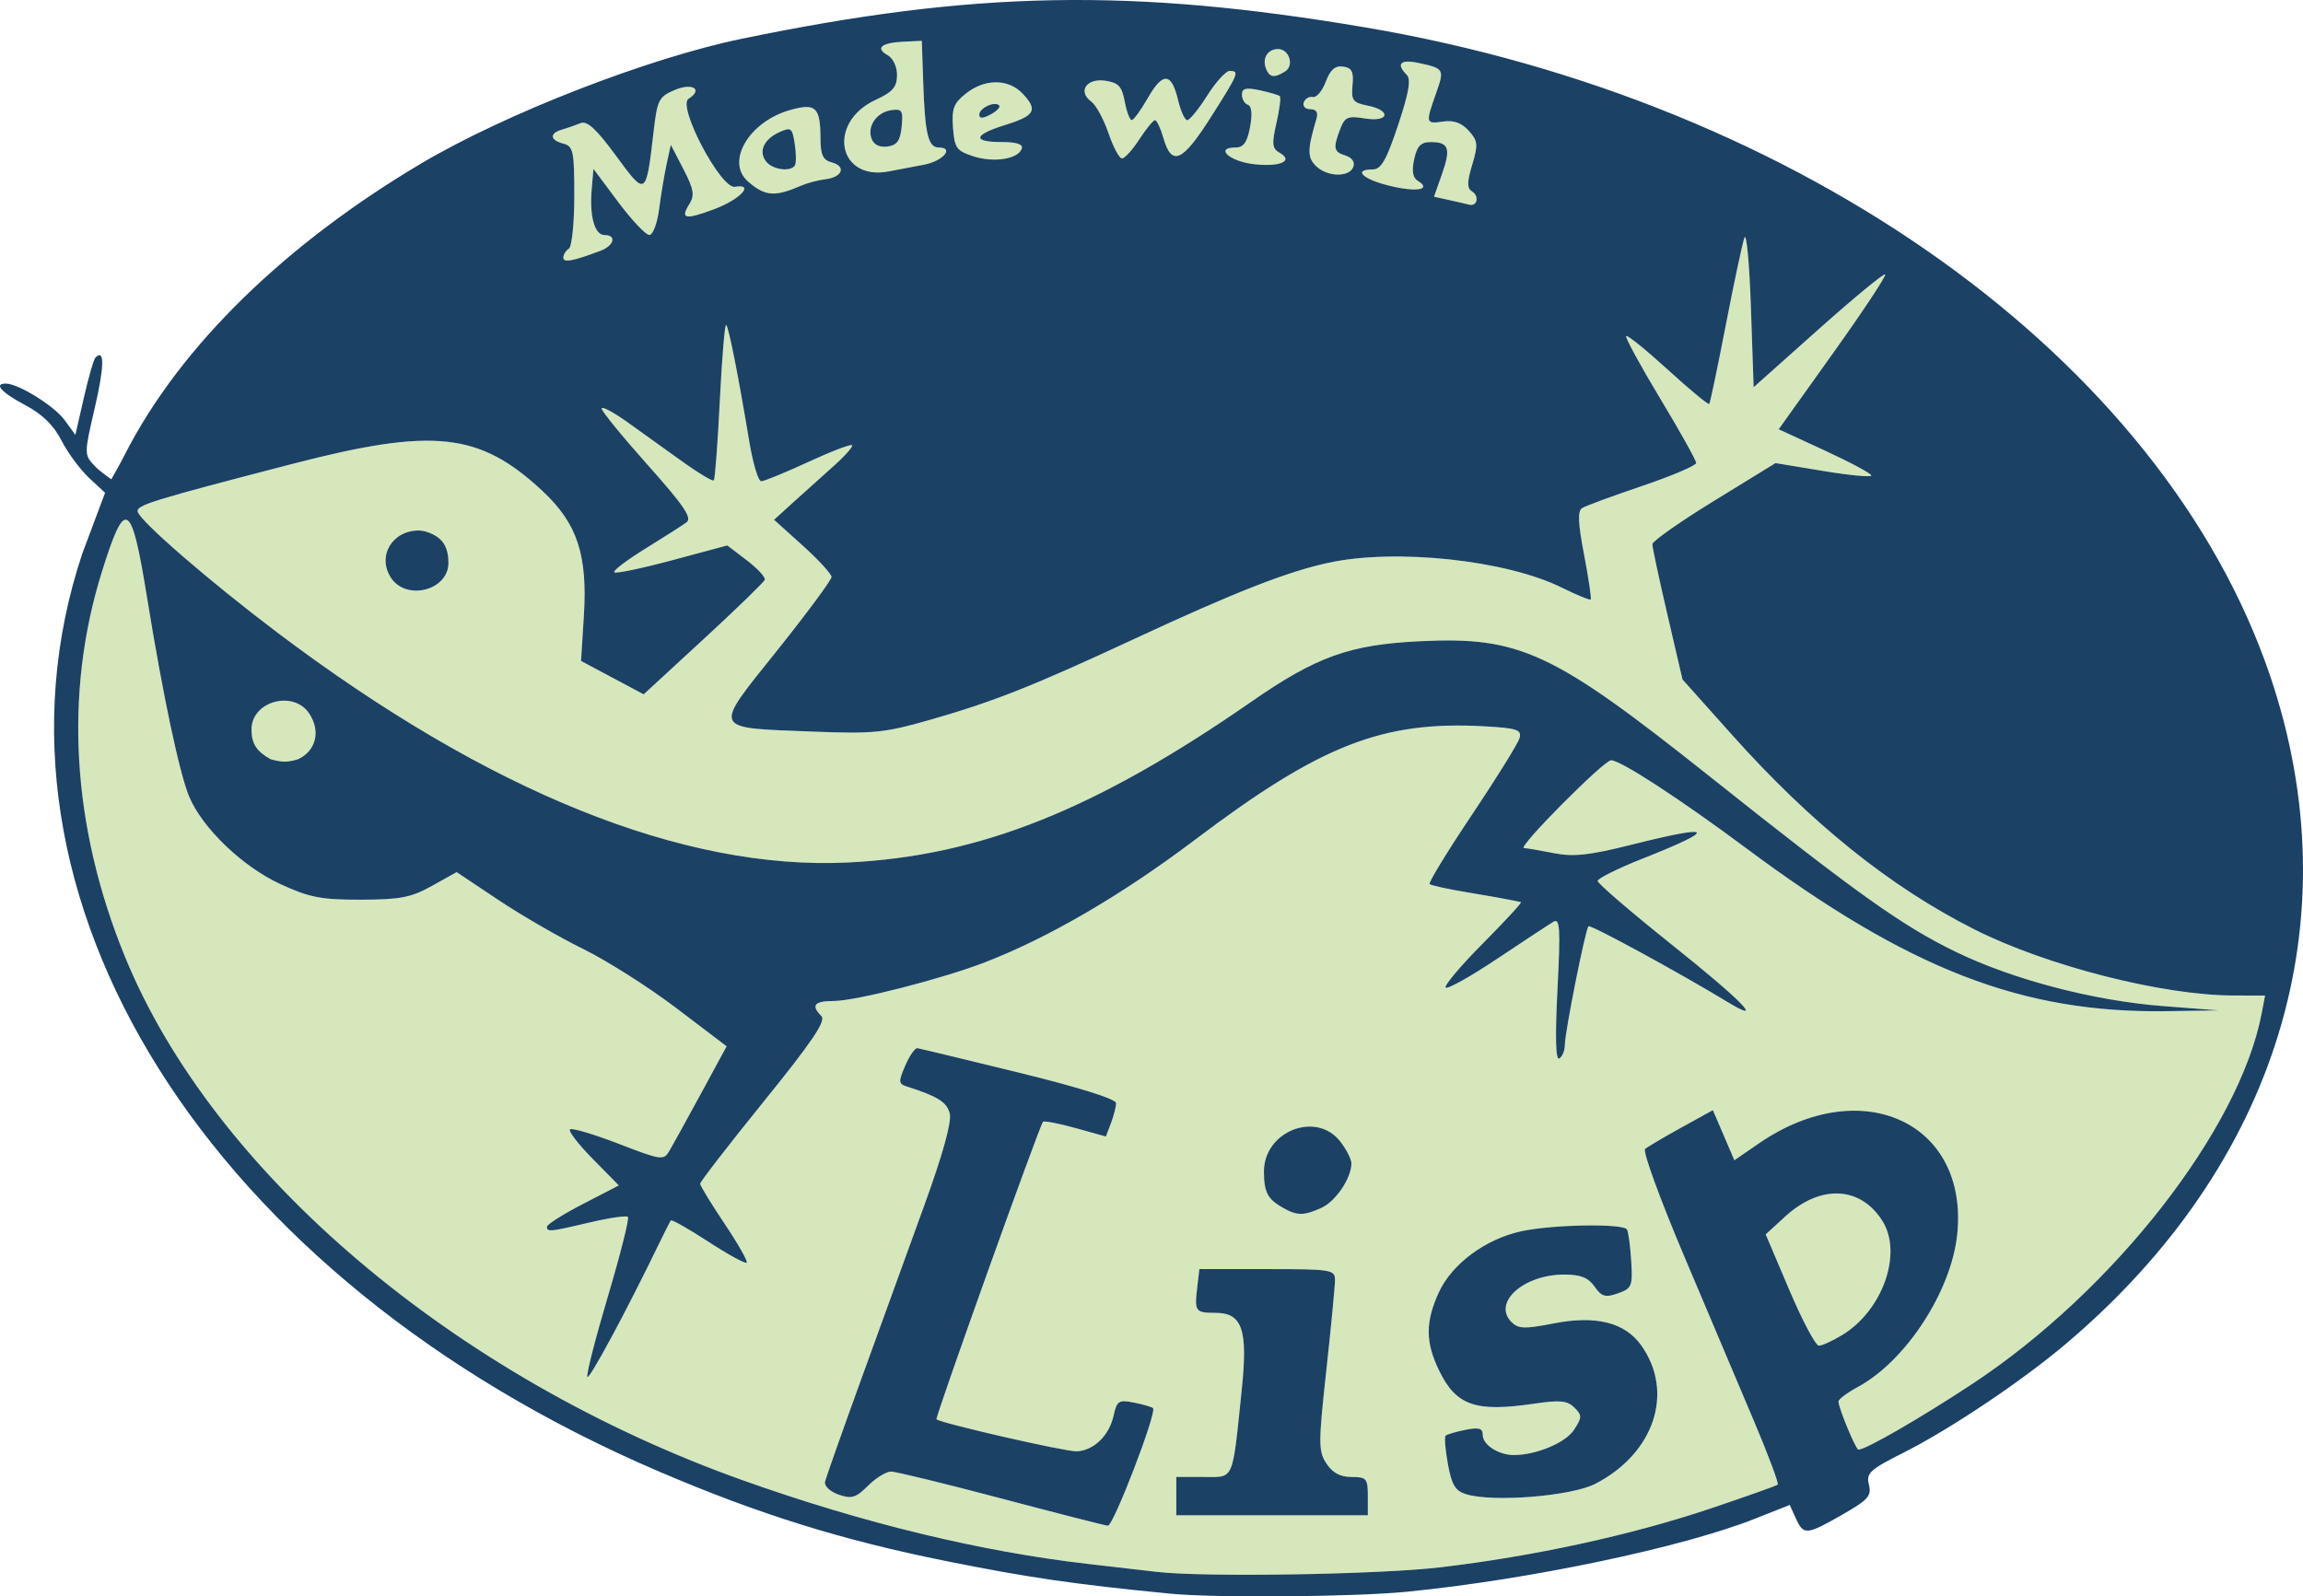 <?xml version="1.0" encoding="UTF-8" standalone="no"?>
<svg
   xmlns:dc="http://purl.org/dc/elements/1.1/"
   xmlns:cc="http://creativecommons.org/ns#"
   xmlns:rdf="http://www.w3.org/1999/02/22-rdf-syntax-ns#"
   xmlns:svg="http://www.w3.org/2000/svg"
   xmlns="http://www.w3.org/2000/svg"
   xmlns:xlink="http://www.w3.org/1999/xlink"
   xmlns:sodipodi="http://sodipodi.sourceforge.net/DTD/sodipodi-0.dtd"
   xmlns:inkscape="http://www.inkscape.org/namespaces/inkscape"
   version="1.0"
   width="378.744"
   height="262.613"
   id="svg2"
   sodipodi:version="0.32"
   inkscape:version="0.92.2 5c3e80d, 2017-08-06"
   sodipodi:docname="made-with-lisp-flat.svg"
   inkscape:output_extension="org.inkscape.output.svg.inkscape"
   inkscape:export-filename="inkscape.png"
   inkscape:export-xdpi="90"
   inkscape:export-ydpi="90">
  <title
     id="title843">made-with-lisp-flat</title>
  <sodipodi:namedview
     bordercohor="#666666"
     inkscape:window-height="715"
     inkscape:window-width="1366"
     inkscape:pageshadow="2"
     inkscape:pageopacity="0.0"
     guidetolerance="10.0"
     gridtolerance="10.0"
     objecttolerance="10.0"
     borderopacity="1.0"
     bordercolor="#666666"
     pagecolor="#ffffff"
     id="base"
     inkscape:zoom="1"
     inkscape:cx="-236.39818"
     inkscape:cy="77.051769"
     inkscape:window-x="0"
     inkscape:window-y="28"
     inkscape:current-layer="svg2"
     showgrid="false"
     inkscape:window-maximized="1"
     fit-margin-top="0"
     fit-margin-left="0"
     fit-margin-right="0"
     fit-margin-bottom="0" />
  <defs
     id="defs4">
    <linearGradient
       id="WhiteTransparent"
       gradientUnits="userSpaceOnUse">
      <stop
         style="stop-color:white;stop-opacity:1"
         offset="0"
         id="stop7" />
      <stop
         style="stop-color:white;stop-opacity:0"
         offset="1"
         id="stop9" />
    </linearGradient>
    <linearGradient
       id="BlackTransparent"
       gradientUnits="userSpaceOnUse">
      <stop
         style="stop-color:black;stop-opacity:1"
         offset="0"
         id="stop12" />
      <stop
         style="stop-color:black;stop-opacity:0"
         offset="1"
         id="stop14" />
    </linearGradient>
    <linearGradient
       id="liquidShade"
       xlink:href="#BlackTransparent"
       x1="0"
       y1="128"
       x2="0"
       y2="64"
       gradientUnits="userSpaceOnUse" />
    <linearGradient
       id="liquidSpecular"
       xlink:href="#WhiteTransparent"
       x1="0"
       y1="128"
       x2="0"
       y2="76"
       gradientUnits="userSpaceOnUse" />
    <linearGradient
       id="sideSpecular"
       xlink:href="#WhiteTransparent"
       x1="80"
       y1="20"
       x2="60"
       y2="40"
       gradientUnits="userSpaceOnUse" />
    <linearGradient
       id="IcecapTip"
       xlink:href="#WhiteTransparent"
       x1="60"
       y1="20"
       x2="90"
       y2="50"
       gradientUnits="userSpaceOnUse" />
    <linearGradient
       id="shinySpecular"
       xlink:href="#WhiteTransparent"
       x1="33"
       y1="35"
       x2="58"
       y2="60"
       gradientUnits="userSpaceOnUse" />
    <clipPath
       clipPathUnits="userSpaceOnUse"
       id="clipoutline1">
      <path
         id="outline1"
         d="M 54.1,12.5 12.9,54.7 C -2.7,70.3 23,69 32.3,74.9 36.6,77.7 18.5,81.3 22.2,85 c 3.6,3.7 21.7,7.1 25.3,10.7 3.6,3.7 -7.3,7.6 -3.7,11.3 3.5,3.7 11.9,0.2 13.4,8.6 1.1,6.2 15.4,3.1 21.8,-2.2 4,-3.4 -6.9,-3.4 -3.3,-7.1 9,-9.1 17,-4.1 20.3,-12.5 1.8,-4.5 -13.6,-7.7 -9.5,-10.6 9.8,-6.9 45.8,-10.4 29.2,-27 L 73,12.5 c -5.3,-5 -14,-5 -18.9,0 z m -9.9,64.7 c 0.9,0 30.8,4 19.3,7.1 -4.4,1.2 -24.6,-7.1 -19.3,-7.1 z m 57.2,16.6 c 0,2.1 16.3,3.3 15.4,-0.5 -1.3,-6.4 -13.6,-5.9 -15.4,0.5 z m -69.5,11.1 c 3.7,3.2 9.3,-0.7 11.1,-5.2 -3.6,-4.7 -16.9,0.3 -11.1,5.2 z m 67.5,-6.7 c -4.6,4.2 0.8,8.6 5.3,5.7 1.2,-0.8 -0.1,-4.7 -5.3,-5.7 z"
         inkscape:connector-curvature="0" />
    </clipPath>
    <filter
       id="ShadowBlur"
       filterUnits="userSpaceOnUse"
       x="0"
       y="0">
      <feGaussianBlur
         in="SourceAlpha"
         stdDeviation="3"
         result="blur"
         id="feGaussianBlur24" />
    </filter>
    <linearGradient
       gradientUnits="userSpaceOnUse"
       id="linearGradient5785">
      <stop
         id="stop5787"
         offset="0"
         style="stop-color:#c0cdf9;stop-opacity:1" />
      <stop
         id="stop5789"
         offset="1"
         style="stop-color:#07092d;stop-opacity:0.288" />
    </linearGradient>
    <clipPath
       clipPathUnits="userSpaceOnUse"
       id="clipPath9086">
      <use
         id="use9088"
         xlink:href="#outline1"
         class="low-specularity"
         style="fill:#ffffff;fill-opacity:1"
         x="0"
         y="0"
         width="400"
         height="300"
         transform="translate(1.009546e-6)" />
    </clipPath>
    <linearGradient
       gradientUnits="userSpaceOnUse"
       y2="60"
       x2="58"
       y1="35"
       x1="33"
       xlink:href="#WhiteTransparent-4"
       id="shinySpecular-4"
       gradientTransform="matrix(1.076,0,0,1.076,-0.415,-0.409)" />
    <linearGradient
       gradientUnits="userSpaceOnUse"
       id="WhiteTransparent-4">
      <stop
         id="stop7606-4"
         offset="0"
         style="stop-color:white;stop-opacity:1" />
      <stop
         id="stop7608-7"
         offset="1"
         style="stop-color:white;stop-opacity:0" />
    </linearGradient>
    <linearGradient
       gradientUnits="userSpaceOnUse"
       y2="50"
       x2="90"
       y1="20"
       x1="60"
       xlink:href="#WhiteTransparent-4"
       id="IcecapTip-6"
       gradientTransform="scale(1.067)" />
  </defs>
  <style
     type="text/css"
     id="style26">
	.specularity {opacity:0.5;}
	.low-specularity {opacity:0.25;}
	.full-specularity {opacity:1;}
	.black {fill:#000000;}
	.white {fill:#ffffff;}
	.outline-big {stroke-width:16;stroke:none;opacity:0.1;fill:none;}
	.outline-small {stroke-width:8;stroke:none;opacity:0.2;fill:none;}
	.stroke-highlight {fill:none;stroke:none;opacity:0.2;}
       	.base-shadow 	{fill:black;opacity:75;}
	</style>
  <!-- Copyright License -->
  <g
     transform="translate(-5.452,-6.333)"
     id="g913">
    <path
       sodipodi:nodetypes="ccsccscsccsccsccsssccscccscccscscccscsccscsssccccccsccccscssccsscccsscsscccccscccssscscccccccccssscssccsscscsscccsccccssscccccscccccccsccccccsccsscccccscscccccsccsscsccssssscccsccccccsscssssssccccscscsssssscscscccsccsccscsssscsscccscscccccsccccsccccccsssscscscscccccccccssscccsccsccccscccccccccsscscccccccccsccccccccccsccccccsccccssccccccccccscccsccsccscssccscscsccccccssscsscccccssscc"
       inkscape:connector-curvature="0"
       id="rect831"
       d="m 157.051,13.051 -2.99,0.139 c -3.668,0.171 -4.714,1.056 -2.629,2.223 0.899,0.503 1.558,1.914 1.545,3.307 -0.018,1.935 -0.732,2.757 -3.502,4.033 -8.054,3.709 -6.26,13.411 2.176,11.771 1.485,-0.289 4.084,-0.786 5.775,-1.104 3.106,-0.583 5.022,-2.82 2.416,-2.82 -1.75,0 -2.275,-2.207 -2.564,-10.799 z m 58.58,1.35 c -1.692,0 -2.633,1.513 -1.988,3.193 0.573,1.494 1.375,1.616 3.164,0.482 1.53,-0.969 0.663,-3.676 -1.176,-3.676 z m 21.285,2.066 c -1.384,0.036 -1.475,0.814 -0.115,2.174 0.734,0.734 0.355,2.939 -1.424,8.279 -1.909,5.733 -2.791,7.279 -4.15,7.279 -3.364,0 -1.662,1.637 2.822,2.713 4.46,1.07 6.918,0.613 4.555,-0.848 -0.818,-0.506 -1.001,-1.628 -0.578,-3.553 0.479,-2.182 1.094,-2.812 2.742,-2.812 2.961,0 3.319,1.045 1.818,5.299 l -1.301,3.689 2.432,0.535 c 1.338,0.294 2.839,0.642 3.334,0.771 1.344,0.353 1.734,-1.399 0.484,-2.172 -0.843,-0.521 -0.835,-1.497 0.033,-4.395 0.996,-3.323 0.932,-3.925 -0.582,-5.598 -1.167,-1.29 -2.475,-1.76 -4.191,-1.508 -2.891,0.424 -2.921,0.31 -1.193,-4.586 1.426,-4.041 1.369,-4.142 -2.877,-5.053 -0.743,-0.159 -1.347,-0.229 -1.809,-0.217 z m -11.049,0.795 c -1.042,0.033 -1.727,0.779 -2.387,2.527 -0.573,1.517 -1.528,2.646 -2.123,2.51 -0.595,-0.136 -1.267,0.258 -1.494,0.877 -0.227,0.619 0.255,1.125 1.072,1.125 0.993,0 1.33,0.521 1.018,1.574 -1.5,5.051 -1.517,6.333 -0.104,7.746 1.829,1.829 5.484,1.933 6.158,0.176 0.303,-0.789 -0.193,-1.524 -1.254,-1.861 -1.989,-0.631 -2.104,-1.197 -0.895,-4.377 0.755,-1.986 1.243,-2.196 4.049,-1.74 4.009,0.651 4.429,-1.316 0.451,-2.111 -2.432,-0.486 -2.713,-0.866 -2.477,-3.354 0.212,-2.234 -0.101,-2.857 -1.547,-3.064 -0.164,-0.024 -0.32,-0.032 -0.469,-0.027 z m -18.191,0.74 c -0.619,8.86e-4 -2.277,1.822 -3.684,4.049 -1.407,2.227 -2.885,4.049 -3.285,4.049 -0.4,0 -1.08,-1.486 -1.51,-3.305 -1.076,-4.55 -2.509,-4.654 -4.963,-0.357 -1.146,2.007 -2.344,3.652 -2.66,3.656 -0.316,0.004 -0.832,-1.367 -1.146,-3.045 -0.472,-2.515 -1.036,-3.12 -3.215,-3.439 -3.076,-0.451 -4.565,1.769 -2.297,3.428 0.778,0.569 2.054,2.909 2.834,5.199 0.78,2.29 1.783,4.164 2.227,4.164 0.444,0 1.722,-1.412 2.84,-3.139 1.118,-1.726 2.278,-3.144 2.578,-3.15 0.3,-0.006 0.922,1.303 1.383,2.908 1.357,4.732 3.111,3.981 7.748,-3.316 4.661,-7.336 4.812,-7.704 3.15,-7.701 z m -38.377,1.869 c -1.652,-0.015 -3.404,0.594 -4.975,1.83 -2.04,1.604 -2.376,2.485 -2.146,5.625 0.245,3.358 0.575,3.822 3.369,4.725 3.362,1.087 7.373,0.443 7.945,-1.275 0.239,-0.717 -0.866,-1.076 -3.316,-1.076 -4.879,0 -4.655,-1.178 0.531,-2.789 4.945,-1.536 5.47,-2.442 2.971,-5.125 -1.174,-1.26 -2.727,-1.9 -4.379,-1.914 z m -50.947,0.752 c -0.54,0.042 -1.198,0.203 -1.928,0.512 -2.608,1.104 -2.878,1.626 -3.473,6.75 -1.255,10.812 -1.249,10.808 -6.205,4.059 -3.245,-4.42 -4.745,-5.796 -5.832,-5.346 -0.805,0.333 -2.173,0.81 -3.039,1.059 -2.104,0.605 -1.996,1.724 0.225,2.305 1.632,0.427 1.801,1.227 1.801,8.602 0,4.472 -0.405,8.382 -0.9,8.688 -0.495,0.306 -0.9,0.964 -0.9,1.463 0,0.875 1.5,0.601 6.076,-1.111 C 106.449,46.751 106.914,45 104.867,45 c -1.628,0 -2.491,-3.092 -2.105,-7.553 l 0.289,-3.332 4.049,5.424 c 2.228,2.983 4.533,5.431 5.121,5.441 0.603,0.011 1.312,-1.847 1.625,-4.256 0.306,-2.351 0.864,-5.691 1.24,-7.424 l 0.686,-3.15 2.07,4 c 1.696,3.274 1.88,4.311 1.004,5.713 -1.567,2.509 -0.787,2.681 4.033,0.891 4.288,-1.592 6.778,-4.261 3.441,-3.689 -2.319,0.398 -9.535,-13.292 -7.635,-14.482 1.837,-1.151 1.286,-2.085 -0.334,-1.959 z m 92.348,0.297 c -0.746,0.02 -1,0.33 -1,0.984 0,0.741 0.441,1.493 0.979,1.672 0.625,0.208 0.751,1.534 0.35,3.676 -0.473,2.521 -1.066,3.348 -2.402,3.348 -3.439,0 -1.007,2.254 2.945,2.73 4.344,0.523 6.73,-0.505 4.324,-1.863 -1.233,-0.696 -1.313,-1.442 -0.523,-4.893 0.512,-2.239 0.762,-4.228 0.555,-4.418 -0.207,-0.19 -1.692,-0.628 -3.301,-0.973 -0.853,-0.183 -1.478,-0.276 -1.926,-0.264 z m -41.756,2.52 c 0.341,-0.024 0.637,0.041 0.822,0.227 0.269,0.269 -0.356,0.94 -1.389,1.492 -1.302,0.697 -1.877,0.711 -1.877,0.045 0,-0.818 1.421,-1.691 2.443,-1.764 z m -30.949,0.496 c -0.653,0.014 -1.477,0.185 -2.514,0.471 -6.819,1.883 -10.761,8.516 -7.006,11.787 2.81,2.448 4.387,2.566 8.775,0.662 0.99,-0.43 2.782,-0.899 3.98,-1.043 2.768,-0.333 3.422,-2.132 1.006,-2.764 -1.444,-0.378 -1.839,-1.22 -1.85,-3.939 -0.015,-3.854 -0.435,-5.216 -2.393,-5.174 z m 14.625,0.451 c 1.217,-0.079 1.34,0.449 1.117,2.768 -0.222,2.315 -0.746,3.061 -2.314,3.283 -1.273,0.181 -2.25,-0.283 -2.619,-1.246 -0.793,-2.066 0.78,-4.374 3.227,-4.736 0.221,-0.033 0.416,-0.057 0.59,-0.068 z m -17.461,3.217 c 0.568,0.061 0.742,0.737 0.992,2.383 0.24,1.575 0.257,3.168 0.039,3.539 -0.653,1.114 -3.597,0.763 -4.695,-0.561 -1.366,-1.646 -0.478,-3.701 2.111,-4.881 0.727,-0.331 1.212,-0.517 1.553,-0.48 z m 157.234,17.732 c -0.022,0.015 -0.045,0.051 -0.066,0.113 -0.343,0.99 -1.722,7.47 -3.064,14.4 -1.343,6.93 -2.562,12.751 -2.711,12.936 -0.149,0.184 -3.199,-2.34 -6.779,-5.607 -3.58,-3.267 -6.677,-5.772 -6.883,-5.566 -0.205,0.205 2.3,4.812 5.568,10.236 3.268,5.424 5.943,10.211 5.943,10.639 0,0.428 -3.981,2.125 -8.846,3.771 -4.865,1.647 -9.316,3.285 -9.891,3.641 -0.785,0.485 -0.708,2.408 0.307,7.713 0.744,3.886 1.232,7.186 1.084,7.334 -0.148,0.148 -2.279,-0.724 -4.736,-1.939 -9.191,-4.546 -27.285,-6.483 -38.359,-4.105 -6.757,1.451 -15.471,4.864 -31.809,12.463 -16.883,7.853 -23.175,10.35 -33.674,13.361 -7.531,2.16 -9.368,2.347 -19.275,1.959 -16.898,-0.662 -16.602,-0.005 -5.984,-13.297 4.937,-6.181 8.978,-11.642 8.98,-12.137 0.002,-0.495 -2.124,-2.817 -4.723,-5.158 l -4.725,-4.256 3.15,-2.861 c 1.732,-1.574 4.705,-4.246 6.605,-5.938 1.9,-1.692 3.279,-3.252 3.066,-3.465 -0.213,-0.213 -3.462,1.033 -7.221,2.77 -3.759,1.737 -7.228,3.158 -7.711,3.158 -0.483,0 -1.366,-2.937 -1.963,-6.525 -1.817,-10.928 -3.368,-18.764 -3.799,-19.195 -0.225,-0.225 -0.694,5.356 -1.043,12.404 -0.349,7.048 -0.795,12.977 -0.992,13.174 -0.197,0.197 -2.505,-1.182 -5.127,-3.064 -2.622,-1.883 -6.69,-4.801 -9.041,-6.484 -2.351,-1.684 -4.275,-2.706 -4.275,-2.271 0,0.434 3.415,4.619 7.59,9.301 5.928,6.649 7.324,8.709 6.377,9.412 -0.667,0.495 -3.719,2.445 -6.781,4.334 -3.062,1.889 -5.363,3.639 -5.113,3.889 0.25,0.25 4.533,-0.643 9.52,-1.982 l 9.066,-2.436 3.219,2.455 c 1.77,1.35 3.095,2.788 2.945,3.197 -0.15,0.409 -4.692,4.816 -10.094,9.793 l -9.822,9.049 -5.15,-2.744 -5.148,-2.744 0.465,-7.441 C 102.098,97.602 100.388,92.441 94.68,87.113 84.321,77.446 76.762,76.624 53.551,82.643 c -23.114,5.993 -25.72,6.798 -25.453,7.863 0.394,1.573 11.828,11.474 22.943,19.867 34.759,26.245 66.792,39.16 93.859,37.842 21.668,-1.055 40.686,-8.64 66.377,-26.473 10.681,-7.414 16.144,-9.37 27.736,-9.928 16.44,-0.792 21.825,1.726 47.637,22.266 24.257,19.302 31.651,24.571 40.5,28.859 9.408,4.56 22.659,8.023 34.053,8.9 l 9.146,0.703 -8.549,0.127 c -23.81,0.353 -42.375,-6.842 -69.215,-26.83 -10.846,-8.077 -20.615,-14.439 -22.174,-14.439 -1.191,0 -15.482,14.389 -14.342,14.439 0.483,0.021 2.702,0.398 4.93,0.838 3.228,0.638 5.818,0.356 12.764,-1.389 13.677,-3.436 14.316,-2.656 1.861,2.273 -4.084,1.616 -7.426,3.277 -7.426,3.689 0,0.412 5.468,5.113 12.15,10.447 11.586,9.248 15.53,13.298 9.225,9.473 -8.101,-4.915 -22.559,-12.787 -22.885,-12.461 -0.51,0.51 -3.889,17.472 -3.889,19.523 0,0.913 -0.408,1.911 -0.906,2.219 -0.603,0.372 -0.705,-3.429 -0.305,-11.34 0.512,-10.116 0.41,-11.788 -0.67,-11.146 -0.699,0.415 -4.848,3.146 -9.221,6.068 -4.373,2.922 -8.199,5.066 -8.502,4.764 -0.303,-0.303 2.456,-3.577 6.129,-7.275 3.673,-3.698 6.487,-6.755 6.252,-6.793 -0.235,-0.038 -1.035,-0.202 -1.777,-0.365 -0.743,-0.163 -3.936,-0.726 -7.096,-1.25 -3.159,-0.524 -5.924,-1.135 -6.145,-1.355 -0.221,-0.221 2.927,-5.37 6.996,-11.443 4.069,-6.073 7.581,-11.743 7.805,-12.6 0.351,-1.341 -0.447,-1.603 -5.752,-1.9 -16.765,-0.939 -26.954,3.049 -47.559,18.609 -12.109,9.145 -24.156,16.177 -34.65,20.227 C 160.356,167.371 146.149,171 142.551,171 c -3.185,0 -3.77,0.722 -2.01,2.482 0.789,0.789 -1.502,4.188 -9.449,14.012 -5.771,7.133 -10.492,13.238 -10.492,13.566 0,0.328 1.81,3.295 4.023,6.594 2.213,3.299 3.845,6.176 3.627,6.395 -0.218,0.218 -3.054,-1.334 -6.301,-3.449 -3.247,-2.115 -6.023,-3.69 -6.17,-3.498 -0.147,0.192 -1.05,1.969 -2.006,3.949 -5.182,10.729 -11.34,22.184 -11.721,21.803 -0.24,-0.24 1.264,-6.161 3.344,-13.156 2.079,-6.996 3.575,-12.925 3.322,-13.178 -0.252,-0.252 -3.048,0.15 -6.213,0.896 -6.662,1.57 -7.106,1.616 -7.102,0.709 0.002,-0.371 2.662,-2.05 5.912,-3.73 l 5.908,-3.057 -4.283,-4.348 c -2.356,-2.392 -4.048,-4.583 -3.762,-4.869 0.286,-0.286 3.861,0.769 7.945,2.344 7.123,2.747 7.467,2.794 8.422,1.174 0.547,-0.929 2.887,-5.176 5.199,-9.438 l 4.205,-7.748 -8.25,-6.264 c -4.538,-3.446 -11.429,-7.823 -15.312,-9.727 -3.883,-1.904 -10.16,-5.534 -13.949,-8.064 L 80.551,149.797 76.5,152.059 c -3.429,1.915 -5.221,2.263 -11.699,2.275 -6.549,0.013 -8.458,-0.358 -13.262,-2.576 -6.209,-2.868 -12.819,-9.212 -14.977,-14.375 -1.606,-3.844 -4.326,-16.696 -6.898,-32.588 -2.616,-16.16 -3.597,-16.739 -7.453,-4.408 -6.253,19.997 -4.958,41.851 3.744,63.211 14.523,35.649 54.277,69.366 101.717,86.268 19.761,7.04 39.061,11.71 56.828,13.752 4.702,0.54 9.765,1.126 11.25,1.299 7.697,0.897 36.354,0.438 46.459,-0.744 15.386,-1.8 31.459,-5.289 44.441,-9.65 5.94,-1.995 10.963,-3.78 11.164,-3.965 0.201,-0.185 -1.563,-4.896 -3.92,-10.471 -2.356,-5.574 -7.518,-17.774 -11.471,-27.109 -3.953,-9.335 -6.848,-17.268 -6.432,-17.629 0.416,-0.361 3.096,-1.945 5.955,-3.521 l 5.199,-2.867 1.766,4.121 1.768,4.121 4.051,-2.787 c 16.815,-11.569 34.498,-3.448 32.598,14.969 -0.967,9.367 -8.454,20.862 -16.359,25.119 -1.743,0.939 -3.168,2.012 -3.168,2.385 0,1.043 2.845,7.914 3.277,7.914 1.218,0 10.176,-5.17 18.693,-10.787 23.258,-15.338 43.973,-41.864 47.625,-60.988 l 0.559,-2.926 -5.152,-0.002 c -11.686,-0.006 -30.771,-4.876 -42.686,-10.891 -13.798,-6.965 -26.843,-17.444 -39.854,-32.016 l -8.113,-9.086 -2.484,-10.678 c -1.366,-5.873 -2.48,-11.083 -2.473,-11.578 0.007,-0.495 4.568,-3.699 10.135,-7.119 l 10.121,-6.219 7.875,1.305 c 4.331,0.717 7.875,1.045 7.875,0.73 0,-0.315 -3.427,-2.152 -7.615,-4.084 l -7.615,-3.514 8.953,-12.537 c 4.923,-6.896 8.774,-12.717 8.557,-12.934 -0.217,-0.217 -5.173,3.867 -11.012,9.078 L 293.85,70.031 293.4,56.84 c -0.232,-6.801 -0.672,-11.73 -1.008,-11.504 z M 74.324,93.6 c 1.85,0 4.875,3.311 4.875,5.336 0,4.518 -6.921,6.301 -9.453,2.436 -2.314,-3.532 0.184,-7.771 4.578,-7.771 z M 52.166,121.596 c -2.667,0.003 -5.373,1.846 -5.352,4.77 0.017,2.32 0.8,3.535 3.135,4.859 2.23,1.264 1.757,1.262 4.48,0.021 2.979,-1.357 3.799,-4.601 1.898,-7.502 -0.976,-1.489 -2.562,-2.15 -4.162,-2.148 z m 104.164,57.164 c 0.396,0.061 7.909,1.873 16.695,4.025 9.777,2.395 15.975,4.337 15.975,5.006 0,0.601 -0.377,2.084 -0.838,3.297 l -0.84,2.205 -5.012,-1.395 c -2.757,-0.767 -5.155,-1.227 -5.328,-1.021 -0.621,0.735 -17.793,48.712 -17.516,48.936 0.84,0.678 21.302,5.353 23.061,5.27 2.805,-0.134 5.344,-2.59 6.064,-5.869 0.54,-2.457 0.842,-2.652 3.359,-2.148 1.522,0.304 2.93,0.717 3.127,0.914 0.674,0.674 -6.525,19.42 -7.428,19.34 -0.495,-0.044 -8.393,-2.064 -17.551,-4.488 -9.158,-2.425 -17.303,-4.414 -18.102,-4.42 -0.799,-0.006 -2.504,1.041 -3.789,2.326 -1.997,1.997 -2.702,2.21 -4.848,1.463 -1.4,-0.488 -2.385,-1.421 -2.227,-2.111 0.156,-0.681 2.853,-8.326 5.994,-16.988 3.141,-8.662 7.812,-21.539 10.379,-28.615 2.991,-8.244 4.478,-13.618 4.141,-14.961 -0.474,-1.89 -1.94,-2.816 -7.047,-4.451 -1.4,-0.448 -1.426,-0.778 -0.27,-3.459 0.703,-1.63 1.602,-2.914 1.998,-2.854 z m 64.836,12.904 c 1.738,0.082 3.428,0.832 4.668,2.408 1.026,1.304 1.865,2.944 1.865,3.645 0,2.419 -2.572,6.237 -4.924,7.309 -2.887,1.315 -4.007,1.315 -6.326,0 -2.533,-1.436 -3.119,-2.55 -3.135,-5.941 -0.021,-4.553 4.029,-7.6 7.852,-7.42 z m 86.705,11.008 c -2.824,-0.133 -5.923,1.119 -8.826,3.779 l -3.211,2.941 3.889,9.154 c 2.139,5.034 4.327,9.152 4.859,9.15 0.533,-0.002 2.268,-0.797 3.857,-1.766 6.63,-4.043 9.93,-13.402 6.604,-18.725 -1.802,-2.883 -4.348,-4.402 -7.172,-4.535 z m -41.816,5.256 c 3.607,-0.059 6.648,0.147 6.961,0.654 0.232,0.375 0.546,2.699 0.697,5.164 0.257,4.177 0.109,4.542 -2.184,5.348 -2.072,0.729 -2.678,0.553 -3.846,-1.115 C 266.649,216.502 265.387,216 262.705,216 c -6.713,0 -11.853,4.637 -8.67,7.82 1.119,1.119 2.165,1.153 6.893,0.223 6.972,-1.372 11.738,-0.182 14.434,3.604 5.485,7.703 2.165,17.75 -7.525,22.768 -3.932,2.036 -16.748,3.082 -21.234,1.732 -1.813,-0.545 -2.401,-1.506 -3.031,-4.957 -0.43,-2.354 -0.603,-4.456 -0.385,-4.674 0.218,-0.218 1.683,-0.654 3.256,-0.969 2.253,-0.451 2.859,-0.268 2.859,0.859 0,1.603 2.633,3.297 5.115,3.289 3.706,-0.011 8.487,-2.017 9.881,-4.145 1.344,-2.051 1.35,-2.388 0.07,-3.668 -1.153,-1.153 -2.363,-1.268 -6.662,-0.633 -9.617,1.421 -12.796,0.304 -15.596,-5.48 -2.245,-4.638 -2.261,-7.938 -0.059,-12.789 2.141,-4.716 7.705,-8.843 13.639,-10.115 2.584,-0.554 6.758,-0.879 10.365,-0.938 z m -63.357,7.172 h 11.15 c 10.542,0 11.152,0.098 11.152,1.795 0,0.987 -0.644,7.688 -1.43,14.889 -1.312,12.019 -1.31,13.273 0.021,15.305 1.003,1.53 2.276,2.213 4.129,2.213 2.462,0 2.68,0.254 2.68,3.148 v 3.15 h -15.75 -15.75 v -3.15 -3.148 h 4.459 c 5.133,0 4.714,0.952 6.307,-14.369 1.029,-9.901 0.093,-12.631 -4.336,-12.631 -3.269,0 -3.446,-0.237 -3.004,-4.023 z"
       style="color:#000000;clip-rule:nonzero;display:inline;overflow:visible;visibility:visible;opacity:1;isolation:auto;mix-blend-mode:normal;color-interpolation:sRGB;color-interpolation-filters:linearRGB;solid-color:#000000;solid-opacity:1;fill:#d6e7bb;fill-opacity:1;fill-rule:evenodd;stroke:none;stroke-width:1;stroke-linecap:square;stroke-linejoin:miter;stroke-miterlimit:4;stroke-dasharray:none;stroke-dashoffset:0;stroke-opacity:1;paint-order:fill markers stroke;color-rendering:auto;image-rendering:auto;shape-rendering:auto;text-rendering:auto;enable-background:accumulate" />
    <path
       style="fill:#1b4165;fill-opacity:1"
       d="m 198,268.503 c -15.923,-1.561 -23.298,-2.631 -36.822,-5.346 C 143.925,259.695 130.286,255.445 113.85,248.41 39.715,216.68 0.211,153.811 18.976,97.422 L 22.73,87.4 20.073,84.918 c -1.461,-1.365 -3.494,-4.122 -4.516,-6.126 -1.275,-2.499 -3.151,-4.33 -5.972,-5.826 -3.908,-2.073 -5.221,-3.535 -3.177,-3.535 2.044,0 7.969,3.675 9.654,5.988 l 1.786,2.452 1.391,-6.099 c 0.765,-3.354 1.626,-6.333 1.912,-6.62 1.515,-1.515 1.474,1.436 -0.116,8.282 -1.742,7.502 -1.744,7.699 -0.086,9.479 0.931,1 2.812,2.259 2.812,2.259 0.859,-1.55 1.292,-2.248 2.297,-4.212 C 35.266,62.964 52.758,46.273 74.615,33.288 88.473,25.055 111.934,15.916 127.448,12.708 165.664,4.804 191.556,4.331 229.95,10.834 301.854,23.013 361.126,65.476 378.769,117.45 c 13.626,40.138 1.289,80.5 -33.619,109.991 -7.269,6.141 -19.017,14.015 -26.632,17.85 -5.573,2.806 -6.186,3.372 -5.709,5.27 0.462,1.839 -0.128,2.504 -4.372,4.932 -5.907,3.38 -6.369,3.416 -7.65,0.607 l -1.002,-2.2 -5.667,2.247 c -11.977,4.749 -37.197,10.046 -57.288,12.031 -8.621,0.852 -31.497,1.043 -38.83,0.324 z m 44.21,-4.331 c 15.386,-1.8 31.458,-5.29 44.44,-9.651 5.94,-1.995 10.964,-3.779 11.165,-3.965 0.201,-0.185 -1.563,-4.897 -3.92,-10.472 -2.356,-5.574 -7.519,-17.773 -11.472,-27.108 -3.953,-9.335 -6.847,-17.268 -6.43,-17.629 0.416,-0.361 3.096,-1.946 5.955,-3.523 l 5.198,-2.867 1.767,4.121 1.767,4.121 4.051,-2.787 c 16.815,-11.569 34.498,-3.449 32.598,14.968 -0.967,9.367 -8.453,20.863 -16.358,25.121 -1.743,0.939 -3.169,2.011 -3.169,2.384 0,1.043 2.846,7.914 3.278,7.914 1.218,0 10.177,-5.169 18.695,-10.787 23.258,-15.338 43.972,-41.864 47.624,-60.988 l 0.559,-2.925 -5.152,-0.003 c -11.686,-0.006 -30.772,-4.875 -42.686,-10.89 -13.798,-6.965 -26.842,-17.444 -39.853,-32.016 L 282.15,118.105 279.666,107.427 C 278.299,101.555 277.187,96.345 277.194,95.85 c 0.007,-0.495 4.567,-3.699 10.134,-7.119 l 10.122,-6.219 7.875,1.304 c 4.331,0.717 7.875,1.047 7.875,0.732 0,-0.315 -3.427,-2.153 -7.615,-4.085 L 297.97,76.95 306.921,64.411 c 4.923,-6.896 8.774,-12.716 8.557,-12.933 -0.217,-0.217 -5.172,3.869 -11.011,9.079 L 293.85,70.031 293.4,56.841 C 293.152,49.586 292.67,44.46 292.327,45.45 c -0.343,0.99 -1.722,7.47 -3.064,14.4 -1.343,6.93 -2.563,12.751 -2.712,12.935 -0.149,0.184 -3.199,-2.339 -6.779,-5.606 -3.58,-3.267 -6.677,-5.773 -6.883,-5.567 -0.205,0.205 2.301,4.811 5.569,10.236 3.268,5.424 5.942,10.212 5.942,10.64 0,0.428 -3.98,2.125 -8.845,3.772 -4.865,1.647 -9.316,3.285 -9.891,3.64 -0.785,0.485 -0.708,2.407 0.307,7.712 0.744,3.886 1.231,7.187 1.083,7.335 -0.148,0.148 -2.279,-0.725 -4.736,-1.941 -9.191,-4.546 -27.284,-6.483 -38.358,-4.106 -6.757,1.451 -15.471,4.865 -31.809,12.464 -16.883,7.853 -23.174,10.349 -33.673,13.36 -7.531,2.16 -9.369,2.347 -19.276,1.959 -16.898,-0.662 -16.602,-0.004 -5.985,-13.296 4.937,-6.181 8.978,-11.643 8.98,-12.138 0.002,-0.495 -2.122,-2.816 -4.721,-5.157 L 132.75,91.835 135.9,88.974 c 1.732,-1.574 4.705,-4.246 6.605,-5.938 1.9,-1.692 3.281,-3.251 3.068,-3.464 -0.213,-0.213 -3.463,1.033 -7.221,2.77 C 134.593,84.079 131.123,85.5 130.64,85.5 c -0.483,0 -1.366,-2.936 -1.963,-6.525 -1.817,-10.928 -3.368,-18.765 -3.799,-19.196 -0.225,-0.225 -0.694,5.358 -1.043,12.406 -0.349,7.048 -0.795,12.976 -0.993,13.173 -0.197,0.197 -2.503,-1.182 -5.126,-3.065 -2.622,-1.883 -6.691,-4.801 -9.042,-6.484 -2.351,-1.684 -4.275,-2.706 -4.275,-2.272 0,0.434 3.415,4.62 7.59,9.302 5.928,6.649 7.324,8.709 6.377,9.412 -0.667,0.495 -3.718,2.446 -6.78,4.335 -3.062,1.889 -5.363,3.639 -5.113,3.889 0.25,0.25 4.534,-0.642 9.52,-1.982 l 9.066,-2.436 3.218,2.455 c 1.77,1.35 3.096,2.789 2.946,3.198 -0.15,0.409 -4.692,4.816 -10.094,9.792 l -9.822,9.049 -5.149,-2.745 -5.149,-2.745 0.464,-7.442 C 102.097,97.601 100.388,92.441 94.679,87.114 84.321,77.447 76.761,76.625 53.55,82.643 30.436,88.636 27.831,89.441 28.097,90.506 28.491,92.079 39.926,101.98 51.041,110.373 c 34.759,26.245 66.791,39.16 93.859,37.842 21.668,-1.055 40.687,-8.64 66.378,-26.473 10.681,-7.414 16.144,-9.369 27.736,-9.927 16.44,-0.792 21.825,1.725 47.636,22.265 24.257,19.302 31.651,24.571 40.5,28.86 9.408,4.56 22.66,8.023 34.053,8.9 l 9.147,0.704 -8.55,0.127 C 337.99,173.024 319.426,165.828 292.586,145.839 281.74,137.762 271.97,131.4 270.411,131.4 c -1.191,0 -15.48,14.388 -14.34,14.439 0.483,0.021 2.701,0.399 4.929,0.839 3.228,0.638 5.817,0.356 12.763,-1.389 13.677,-3.436 14.316,-2.656 1.862,2.274 -4.084,1.616 -7.425,3.276 -7.425,3.688 0,0.412 5.468,5.113 12.15,10.447 11.586,9.248 15.531,13.299 9.225,9.474 -8.101,-4.915 -22.56,-12.788 -22.886,-12.462 -0.51,0.51 -3.889,17.472 -3.889,19.523 0,0.913 -0.408,1.912 -0.906,2.22 -0.603,0.372 -0.704,-3.43 -0.304,-11.34 0.512,-10.116 0.412,-11.787 -0.669,-11.146 -0.699,0.415 -4.849,3.145 -9.222,6.067 -4.373,2.922 -8.199,5.066 -8.501,4.763 -0.303,-0.303 2.455,-3.576 6.128,-7.274 3.673,-3.698 6.486,-6.755 6.251,-6.793 -0.235,-0.038 -1.035,-0.202 -1.777,-0.366 -0.743,-0.163 -3.935,-0.726 -7.094,-1.25 -3.159,-0.524 -5.925,-1.134 -6.146,-1.355 -0.221,-0.221 2.927,-5.371 6.996,-11.444 4.069,-6.073 7.581,-11.742 7.805,-12.599 0.351,-1.341 -0.447,-1.605 -5.752,-1.902 -16.765,-0.939 -26.954,3.048 -47.559,18.609 -12.109,9.145 -24.156,16.177 -34.65,20.227 -7.044,2.719 -21.251,6.348 -24.849,6.348 -3.185,0 -3.77,0.722 -2.01,2.482 0.789,0.789 -1.503,4.187 -9.45,14.012 -5.771,7.133 -10.492,13.238 -10.492,13.566 0,0.328 1.811,3.296 4.024,6.595 2.213,3.299 3.845,6.177 3.627,6.395 -0.218,0.218 -3.054,-1.334 -6.301,-3.449 -3.247,-2.115 -6.024,-3.69 -6.171,-3.498 -0.147,0.192 -1.049,1.968 -2.006,3.948 -5.182,10.729 -11.34,22.184 -11.721,21.803 -0.24,-0.24 1.265,-6.16 3.345,-13.155 2.079,-6.996 3.574,-12.926 3.322,-13.178 -0.252,-0.252 -3.049,0.151 -6.214,0.898 -6.662,1.57 -7.106,1.615 -7.102,0.708 0.002,-0.371 2.662,-2.05 5.913,-3.731 l 5.909,-3.056 -4.283,-4.349 c -2.356,-2.392 -4.049,-4.583 -3.763,-4.869 0.286,-0.286 3.862,0.768 7.946,2.343 7.123,2.747 7.466,2.795 8.421,1.175 0.547,-0.929 2.887,-5.175 5.2,-9.437 l 4.205,-7.748 -8.251,-6.265 c -4.538,-3.446 -11.428,-7.823 -15.311,-9.727 -3.883,-1.904 -10.161,-5.533 -13.95,-8.063 L 80.55,149.798 76.5,152.059 c -3.429,1.915 -5.222,2.263 -11.7,2.276 -6.549,0.013 -8.457,-0.358 -13.261,-2.576 C 45.33,148.891 38.721,142.546 36.563,137.382 34.957,133.538 32.236,120.686 29.664,104.795 27.048,88.635 26.068,88.054 22.212,100.386 c -6.253,19.997 -4.959,41.852 3.743,63.212 14.523,35.649 54.278,69.365 101.718,86.267 19.761,7.04 39.06,11.711 56.828,13.753 4.702,0.54 9.765,1.124 11.25,1.297 7.697,0.897 36.355,0.439 46.46,-0.743 z M 170.1,252.83 c -9.158,-2.425 -17.304,-4.413 -18.102,-4.419 -0.799,-0.006 -2.504,1.041 -3.789,2.326 -1.997,1.997 -2.702,2.21 -4.848,1.462 -1.4,-0.488 -2.385,-1.422 -2.227,-2.112 0.156,-0.681 2.854,-8.325 5.995,-16.988 3.141,-8.662 7.811,-21.539 10.378,-28.615 2.991,-8.244 4.478,-13.618 4.141,-14.961 -0.474,-1.89 -1.94,-2.815 -7.047,-4.451 -1.4,-0.448 -1.426,-0.778 -0.27,-3.459 0.703,-1.63 1.602,-2.914 1.998,-2.853 0.396,0.061 7.909,1.871 16.695,4.024 9.777,2.395 15.975,4.338 15.975,5.006 0,0.601 -0.377,2.085 -0.838,3.298 l -0.838,2.205 -5.013,-1.395 c -2.757,-0.767 -5.155,-1.227 -5.329,-1.022 -0.621,0.735 -17.793,48.711 -17.515,48.935 0.84,0.678 21.303,5.355 23.061,5.271 2.805,-0.134 5.343,-2.592 6.064,-5.87 0.54,-2.457 0.843,-2.651 3.36,-2.147 1.522,0.304 2.929,0.715 3.126,0.912 0.674,0.674 -6.525,19.42 -7.428,19.34 -0.495,-0.044 -8.393,-2.063 -17.55,-4.488 z M 198.9,252.45 v -3.15 h 4.459 c 5.133,0 4.715,0.952 6.308,-14.369 1.029,-9.901 0.091,-12.631 -4.338,-12.631 -3.269,0 -3.445,-0.236 -3.003,-4.022 L 202.697,215.1 h 11.152 c 10.542,0 11.152,0.098 11.152,1.795 0,0.987 -0.643,7.687 -1.429,14.887 -1.312,12.019 -1.31,13.273 0.021,15.305 1.003,1.53 2.276,2.213 4.129,2.213 2.462,0 2.679,0.255 2.679,3.15 v 3.15 h -15.75 -15.75 v -3.15 z m 47.701,-0.304 c -1.813,-0.545 -2.4,-1.505 -3.03,-4.956 -0.43,-2.354 -0.604,-4.457 -0.386,-4.675 0.218,-0.218 1.683,-0.653 3.256,-0.968 2.253,-0.451 2.859,-0.269 2.859,0.859 0,1.603 2.634,3.297 5.116,3.289 3.706,-0.011 8.488,-2.016 9.882,-4.144 1.344,-2.051 1.35,-2.389 0.071,-3.669 -1.153,-1.153 -2.364,-1.269 -6.664,-0.633 -9.617,1.421 -12.795,0.304 -15.595,-5.48 -2.245,-4.638 -2.26,-7.937 -0.058,-12.788 2.141,-4.716 7.705,-8.843 13.639,-10.116 5.168,-1.108 16.699,-1.296 17.326,-0.282 0.232,0.375 0.546,2.699 0.697,5.164 0.257,4.177 0.109,4.54 -2.184,5.347 -2.072,0.729 -2.677,0.554 -3.845,-1.114 C 266.65,216.502 265.386,216 262.704,216 c -6.713,0 -11.853,4.637 -8.67,7.82 1.119,1.119 2.166,1.153 6.894,0.223 6.972,-1.372 11.739,-0.181 14.434,3.604 5.485,7.703 2.164,17.75 -7.527,22.767 -3.932,2.036 -16.748,3.081 -21.234,1.732 z M 216.45,205.025 c -2.533,-1.436 -3.12,-2.549 -3.136,-5.94 -0.031,-6.622 8.552,-10.058 12.521,-5.013 1.026,1.304 1.865,2.944 1.865,3.645 0,2.419 -2.573,6.237 -4.925,7.309 -2.887,1.315 -4.006,1.315 -6.325,-2.4e-4 z M 69.747,101.371 C 67.433,97.84 69.929,93.6 74.324,93.6 c 0.951,0 2.778,0.592 3.779,1.717 0.947,1.064 1.097,2.635 1.097,3.619 0,4.518 -6.921,6.301 -9.453,2.436 z M 308.439,225.932 c 6.63,-4.043 9.932,-13.403 6.605,-18.725 -3.604,-5.766 -10.193,-6.077 -16,-0.756 l -3.211,2.942 3.889,9.153 c 2.139,5.034 4.325,9.152 4.858,9.15 0.533,-0.002 2.269,-0.796 3.858,-1.765 z M 54.429,131.246 c 2.979,-1.357 3.8,-4.601 1.899,-7.502 -2.601,-3.97 -9.549,-2.056 -9.515,2.621 0.017,2.32 0.801,3.536 3.136,4.86 1.904,0.543 2.755,0.528 4.479,0.021 z M 104.175,47.602 C 106.448,46.752 106.914,45 104.867,45 c -1.628,0 -2.49,-3.093 -2.105,-7.554 l 0.288,-3.332 4.05,5.424 c 2.228,2.983 4.531,5.432 5.12,5.443 0.603,0.011 1.313,-1.847 1.626,-4.256 0.306,-2.351 0.864,-5.692 1.24,-7.425 l 0.684,-3.15 2.072,4 c 1.696,3.274 1.878,4.31 1.002,5.713 -1.567,2.509 -0.787,2.681 4.034,0.891 4.288,-1.592 6.778,-4.262 3.441,-3.69 -2.319,0.398 -9.536,-13.292 -7.636,-14.482 2.449,-1.534 0.655,-2.683 -2.261,-1.448 -2.608,1.104 -2.877,1.627 -3.471,6.751 -1.255,10.812 -1.249,10.808 -6.205,4.058 -3.245,-4.42 -4.746,-5.795 -5.833,-5.345 -0.805,0.333 -2.173,0.81 -3.039,1.059 -2.104,0.605 -1.995,1.723 0.225,2.304 1.632,0.427 1.8,1.228 1.8,8.602 0,4.472 -0.405,8.381 -0.9,8.687 -0.495,0.306 -0.9,0.965 -0.9,1.464 0,0.875 1.499,0.6 6.075,-1.112 z m 143.361,-9.78 c -0.843,-0.521 -0.836,-1.496 0.032,-4.393 0.996,-3.323 0.933,-3.925 -0.581,-5.598 -1.167,-1.29 -2.475,-1.76 -4.192,-1.508 -2.891,0.424 -2.921,0.31 -1.193,-4.586 1.426,-4.041 1.369,-4.142 -2.877,-5.052 -2.97,-0.637 -3.738,0.143 -1.925,1.956 0.734,0.734 0.355,2.94 -1.424,8.28 -1.909,5.733 -2.791,7.28 -4.15,7.28 -3.364,0 -1.661,1.636 2.822,2.712 4.46,1.07 6.917,0.612 4.554,-0.848 -0.818,-0.506 -1,-1.626 -0.577,-3.551 0.479,-2.182 1.094,-2.812 2.743,-2.812 2.961,0 3.319,1.043 1.818,5.298 l -1.302,3.689 2.433,0.535 c 1.338,0.294 2.838,0.642 3.333,0.772 1.344,0.353 1.735,-1.399 0.486,-2.172 z M 137.25,36.856 c 0.99,-0.43 2.781,-0.899 3.979,-1.043 2.768,-0.333 3.424,-2.132 1.007,-2.764 -1.444,-0.378 -1.84,-1.221 -1.851,-3.94 -0.021,-5.138 -0.76,-5.847 -4.905,-4.703 -6.819,1.883 -10.761,8.515 -7.006,11.787 2.81,2.448 4.386,2.567 8.775,0.663 z m -5.755,-3.892 c -1.366,-1.646 -0.477,-3.701 2.112,-4.88 1.939,-0.883 2.142,-0.731 2.543,1.903 0.24,1.575 0.258,3.167 0.04,3.538 -0.653,1.114 -3.597,0.762 -4.695,-0.561 z m 25.931,0.457 C 160.532,32.838 162.449,30.6 159.842,30.6 c -1.75,0 -2.275,-2.208 -2.564,-10.8 l -0.228,-6.75 -2.99,0.14 c -3.668,0.171 -4.713,1.056 -2.628,2.222 0.899,0.503 1.558,1.914 1.544,3.307 -0.018,1.935 -0.732,2.757 -3.502,4.033 -8.054,3.709 -6.261,13.41 2.175,11.771 1.485,-0.289 4.084,-0.785 5.776,-1.102 z m -8.623,-4.23 c -0.793,-2.066 0.78,-4.374 3.226,-4.737 1.765,-0.262 1.962,0.05 1.708,2.7 -0.222,2.315 -0.748,3.061 -2.316,3.284 -1.273,0.181 -2.249,-0.284 -2.618,-1.247 z m 79.205,4.605 c 0.303,-0.789 -0.192,-1.524 -1.254,-1.861 -1.989,-0.631 -2.104,-1.197 -0.895,-4.377 0.755,-1.986 1.244,-2.196 4.05,-1.741 4.009,0.651 4.428,-1.315 0.45,-2.111 -2.432,-0.486 -2.711,-0.865 -2.475,-3.353 0.212,-2.234 -0.102,-2.857 -1.548,-3.064 -1.314,-0.188 -2.101,0.5 -2.856,2.498 -0.573,1.517 -1.528,2.646 -2.123,2.51 -0.595,-0.136 -1.268,0.258 -1.494,0.877 -0.227,0.619 0.256,1.125 1.073,1.125 0.993,0 1.331,0.522 1.018,1.575 -1.501,5.051 -1.518,6.332 -0.104,7.746 1.829,1.829 5.484,1.933 6.159,0.175 z m -12.113,-2.33 c -1.233,-0.696 -1.313,-1.442 -0.524,-4.893 0.512,-2.239 0.762,-4.227 0.555,-4.417 -0.207,-0.19 -1.693,-0.628 -3.301,-0.973 -2.276,-0.488 -2.925,-0.328 -2.925,0.72 0,0.741 0.44,1.493 0.978,1.673 0.625,0.208 0.752,1.533 0.35,3.675 -0.473,2.521 -1.067,3.349 -2.403,3.349 -3.439,0 -1.008,2.253 2.945,2.729 4.344,0.523 6.73,-0.505 4.325,-1.863 z m -42.403,-0.69 C 173.731,30.058 172.626,29.7 170.175,29.7 c -4.879,0 -4.653,-1.18 0.533,-2.791 4.945,-1.536 5.47,-2.442 2.971,-5.125 -2.348,-2.52 -6.212,-2.554 -9.354,-0.082 -2.04,1.604 -2.376,2.485 -2.146,5.625 0.245,3.358 0.575,3.821 3.369,4.724 3.362,1.087 7.371,0.443 7.944,-1.275 z M 166.5,25.203 c 0,-1.091 2.524,-2.279 3.266,-1.538 0.269,0.269 -0.356,0.94 -1.389,1.493 -1.302,0.697 -1.877,0.71 -1.877,0.045 z m 26.317,4.058 c 1.118,-1.726 2.278,-3.144 2.578,-3.15 0.3,-0.006 0.921,1.302 1.382,2.908 1.357,4.732 3.112,3.981 7.748,-3.316 4.661,-7.336 4.811,-7.703 3.15,-7.701 -0.619,8.86e-4 -2.276,1.823 -3.683,4.05 -1.407,2.227 -2.885,4.048 -3.286,4.048 -0.4,0 -1.08,-1.488 -1.51,-3.306 -1.076,-4.55 -2.51,-4.653 -4.963,-0.357 -1.146,2.007 -2.342,3.652 -2.659,3.655 -0.316,0.004 -0.832,-1.366 -1.147,-3.044 -0.472,-2.515 -1.037,-3.119 -3.216,-3.439 -3.076,-0.451 -4.563,1.769 -2.296,3.427 0.778,0.569 2.053,2.908 2.834,5.199 0.78,2.29 1.782,4.164 2.226,4.164 0.444,0 1.722,-1.412 2.84,-3.139 z m 23.989,-11.184 C 218.336,17.109 217.47,14.4 215.631,14.4 c -1.692,0 -2.634,1.512 -1.989,3.193 0.573,1.494 1.375,1.617 3.164,0.484 z"
       id="path3514"
       inkscape:connector-curvature="0"
       sodipodi:nodetypes="sssccssssscscsccssssscccsscscssscsccsccccccssssccsccccscssscscscscccsccsscccccscsscscssccsscsccssssscscccscccssssssssssscscscscsssssscscscccsccsccscsssscsscccscscscccssccsssccccssssscsscccccccsccccsccccccccccccccsssccssscsscccccssccscccsscccsccsccscscccsccssssscsccsccccsccccsccsccscccsssccsccssssccccscscsssccsccssccssccssscssccccsscssccsccscscscssscscscsccscscssccssccsscsssccccccccssccscsccscssccscc" />
  </g>
</svg>
